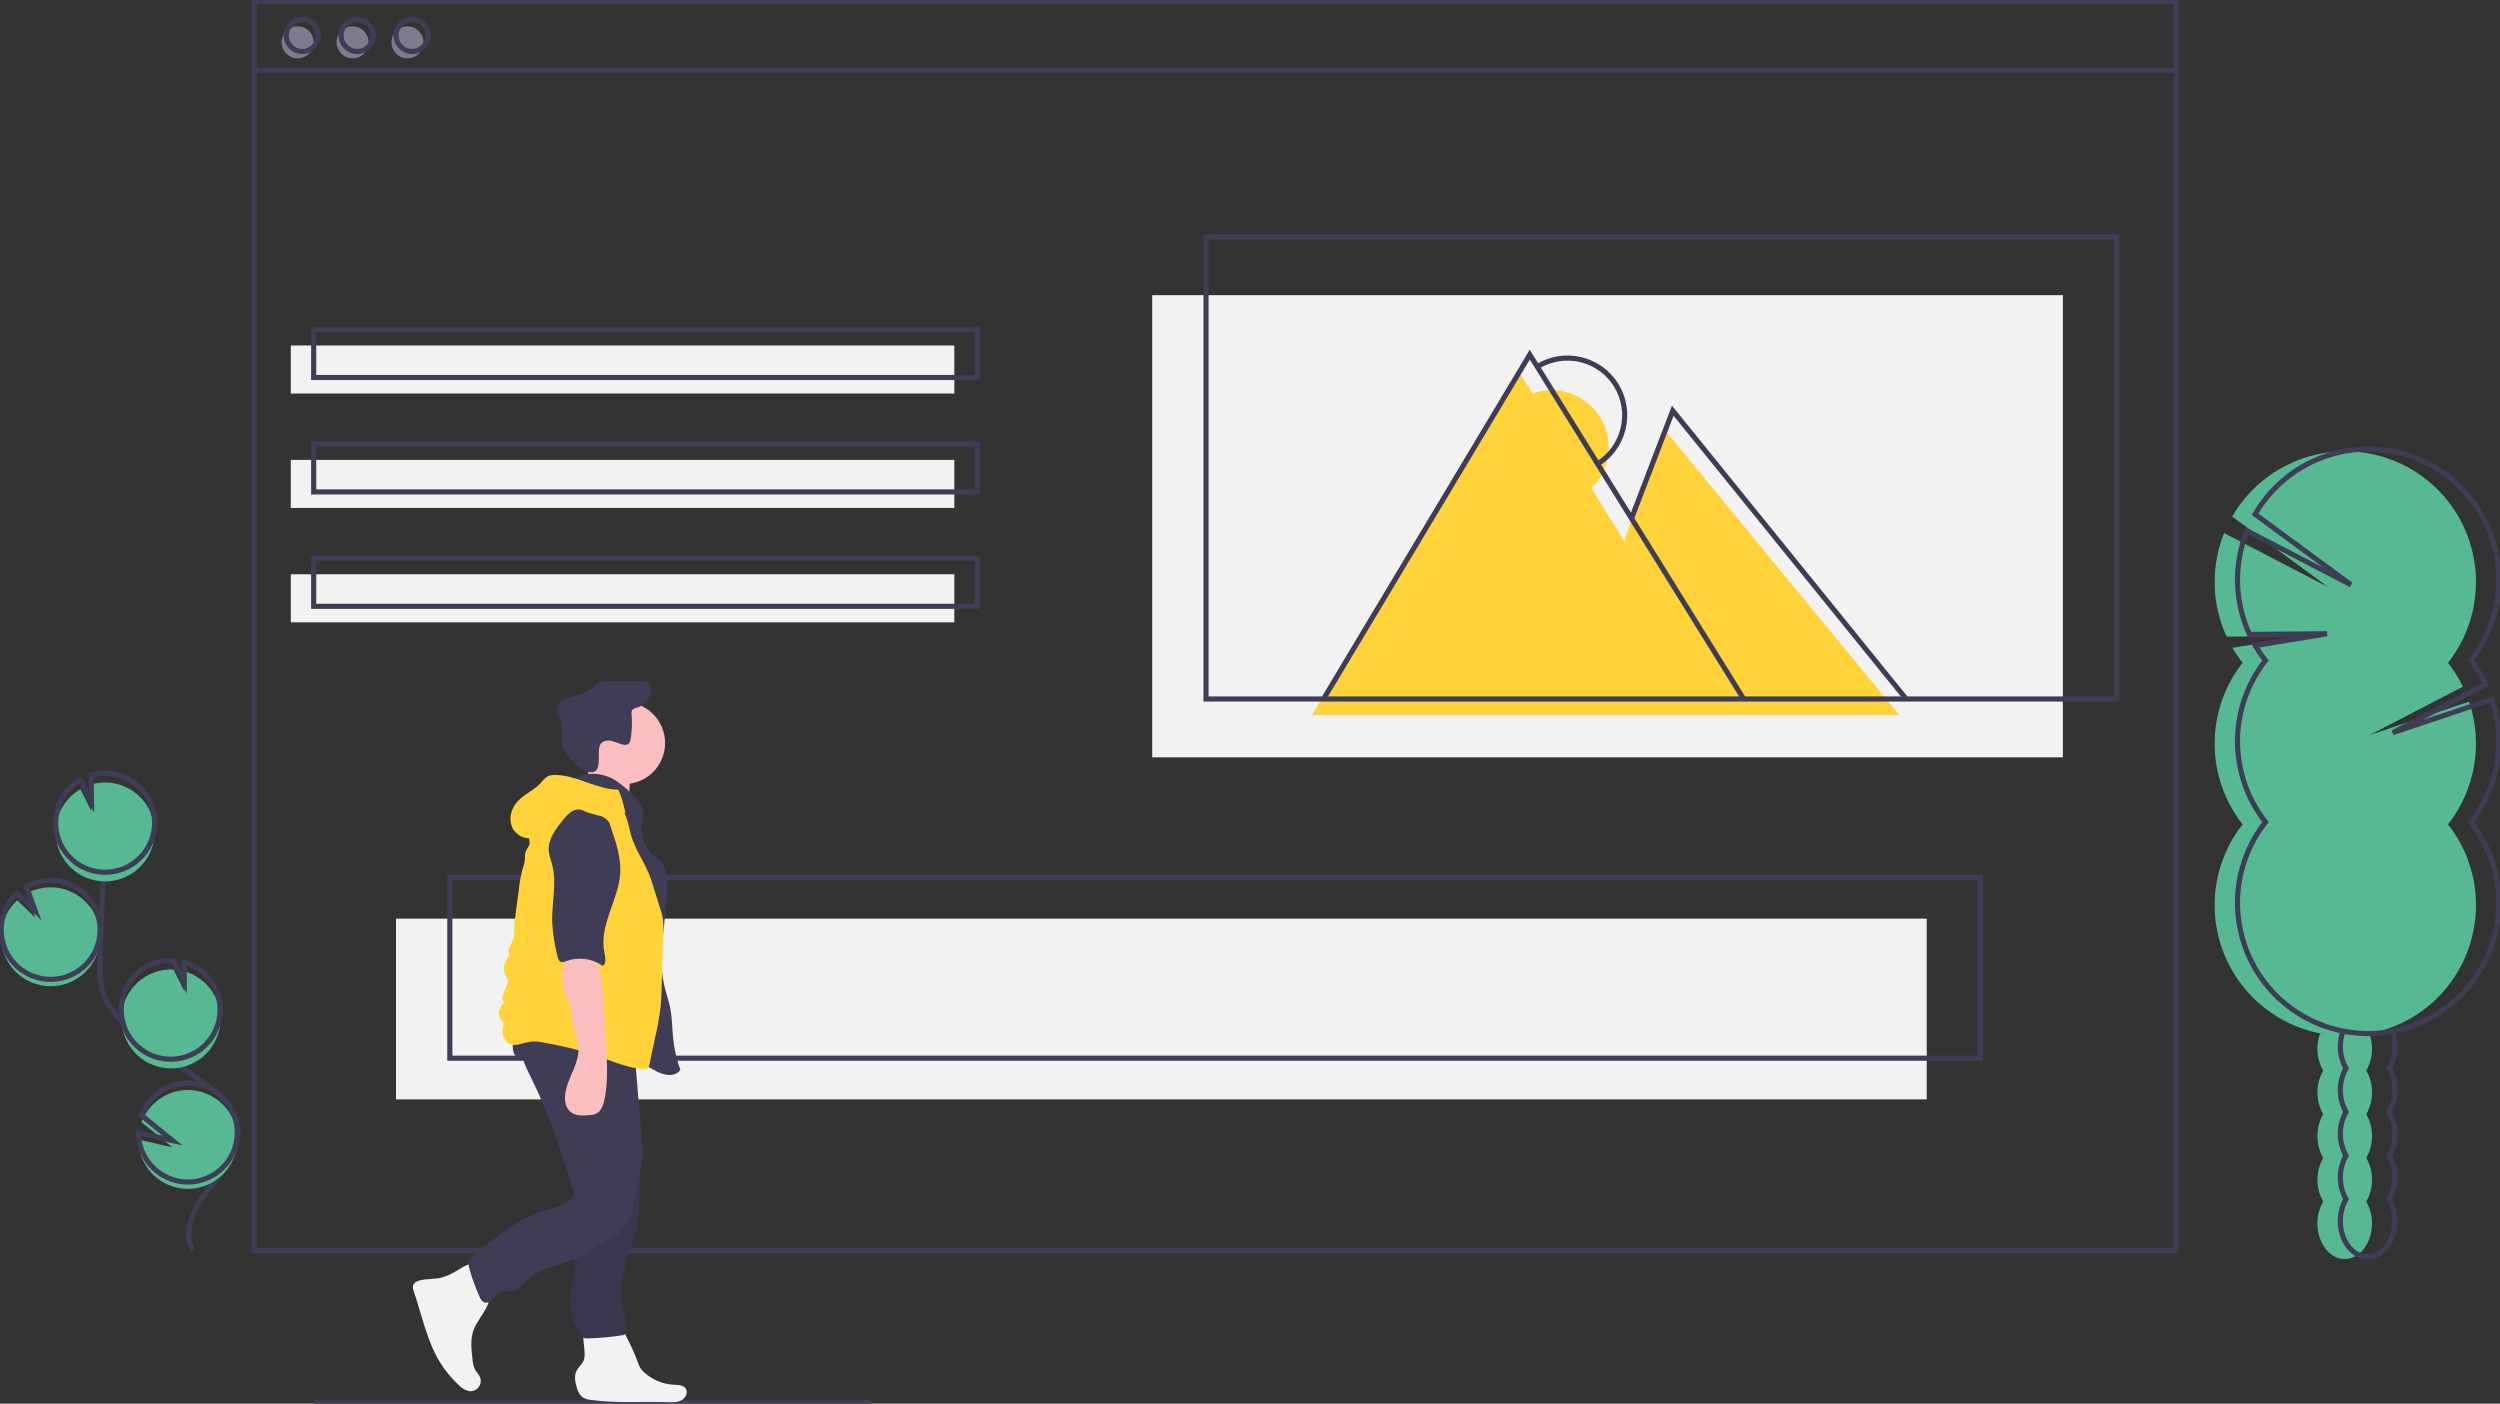 <svg width="488" height="274" viewBox="0 0 488 274" fill="none" xmlns="http://www.w3.org/2000/svg">
<rect x="0" y="0" width="488" height="274" fill="#333333" stroke="none"/>
<g clip-path="url(#clip0_344_3555)">
<path d="M58.104 11.389C59.831 11.389 61.23 9.989 61.23 8.262C61.23 6.536 59.831 5.136 58.104 5.136C56.377 5.136 54.977 6.536 54.977 8.262C54.977 9.989 56.377 11.389 58.104 11.389Z" fill="#7D7B8C"/>
<path d="M68.823 11.389C70.549 11.389 71.949 9.989 71.949 8.262C71.949 6.536 70.549 5.136 68.823 5.136C67.096 5.136 65.696 6.536 65.696 8.262C65.696 9.989 67.096 11.389 68.823 11.389Z" fill="#7D7B8C"/>
<path d="M79.541 11.389C81.268 11.389 82.668 9.989 82.668 8.262C82.668 6.536 81.268 5.136 79.541 5.136C77.815 5.136 76.415 6.536 76.415 8.262C76.415 9.989 77.815 11.389 79.541 11.389Z" fill="#7D7B8C"/>
<path d="M376.097 179.317H77.309V214.6H376.097V179.317Z" fill="#F2F2F2"/>
<path d="M402.67 57.614H224.916V147.83H402.67V57.614Z" fill="#F2F2F2"/>
<path d="M256.116 139.568L296.375 72.352L338.134 139.568" fill="#FFD339"/>
<path d="M317.143 105.179L325.182 84.188L370.738 139.568H316.92L317.143 105.179Z" fill="#FFD339"/>
<path d="M308.679 96.838C309.93 96.072 311.018 95.067 311.881 93.881C312.744 92.694 313.364 91.349 313.707 89.923C314.05 88.496 314.108 87.016 313.878 85.567C313.649 84.118 313.136 82.729 312.369 81.478C311.602 80.227 310.596 79.14 309.409 78.278C308.222 77.416 306.876 76.797 305.45 76.455C304.023 76.114 302.543 76.057 301.094 76.287C299.645 76.518 298.256 77.032 297.006 77.8" fill="#FFD339"/>
<path d="M452.887 201.718C452.538 202.68 452.361 203.697 452.365 204.721C452.35 206.214 452.734 207.685 453.476 208.981C452.747 210.282 452.365 211.749 452.365 213.241C452.365 214.732 452.747 216.199 453.476 217.501C452.747 218.802 452.365 220.269 452.365 221.761C452.365 223.252 452.747 224.719 453.476 226.021C452.747 227.322 452.365 228.789 452.365 230.281C452.365 231.772 452.747 233.239 453.476 234.54C452.734 235.836 452.35 237.307 452.365 238.8C452.365 242.65 454.749 245.771 457.69 245.771C460.63 245.771 463.015 242.65 463.015 238.8C463.029 237.307 462.646 235.836 461.903 234.54C462.632 233.239 463.015 231.772 463.015 230.281C463.015 228.789 462.632 227.322 461.903 226.021C462.632 224.719 463.015 223.252 463.015 221.761C463.015 220.269 462.632 218.802 461.903 217.501C462.632 216.199 463.015 214.732 463.015 213.241C463.015 211.749 462.632 210.282 461.903 208.981C462.646 207.685 463.029 206.214 463.015 204.721C463.018 203.712 462.846 202.709 462.507 201.759" fill="#57B894"/>
<path d="M437.756 129.377C437.029 128.451 436.366 127.475 435.773 126.458L449.765 124.16L434.633 124.272C433.181 121.114 432.389 117.692 432.305 114.217C432.222 110.742 432.848 107.287 434.146 104.062L454.448 114.594L435.724 100.831C437.478 97.8 439.838 95.162 442.656 93.083C445.474 91.003 448.69 89.526 452.103 88.744C455.517 87.961 459.055 87.89 462.497 88.534C465.94 89.179 469.212 90.525 472.112 92.49C475.011 94.455 477.474 96.995 479.349 99.953C481.224 102.911 482.469 106.224 483.008 109.684C483.546 113.145 483.366 116.679 482.479 120.067C481.593 123.455 480.018 126.624 477.852 129.377C478.986 130.818 479.962 132.378 480.761 134.028L462.599 143.464L481.965 136.965C483.325 140.984 483.661 145.28 482.943 149.462C482.225 153.644 480.475 157.581 477.852 160.917C480.812 164.679 482.653 169.198 483.165 173.958C483.677 178.717 482.839 183.524 480.748 187.83C478.656 192.135 475.396 195.766 471.339 198.306C467.281 200.846 462.591 202.192 457.804 202.192C453.018 202.192 448.328 200.846 444.27 198.306C440.213 195.766 436.952 192.135 434.861 187.83C432.77 183.524 431.932 178.717 432.444 173.958C432.956 169.198 434.797 164.679 437.756 160.917C434.22 156.421 432.298 150.867 432.298 145.147C432.298 139.427 434.22 133.873 437.756 129.377L437.756 129.377Z" fill="#57B894"/>
<path d="M457.354 201.271C457.005 202.234 456.828 203.25 456.831 204.274C456.817 205.768 457.2 207.238 457.943 208.534C457.214 209.836 456.831 211.302 456.831 212.794C456.831 214.286 457.214 215.752 457.943 217.054C457.214 218.355 456.831 219.822 456.831 221.314C456.831 222.806 457.214 224.272 457.943 225.574C457.214 226.875 456.831 228.342 456.831 229.834C456.831 231.325 457.214 232.792 457.943 234.094C457.2 235.39 456.817 236.86 456.831 238.354C456.831 242.204 459.216 245.324 462.156 245.324C465.097 245.324 467.481 242.203 467.481 238.354C467.496 236.86 467.112 235.39 466.37 234.094C467.099 232.792 467.481 231.325 467.481 229.834C467.481 228.342 467.099 226.875 466.37 225.574C467.099 224.272 467.481 222.806 467.481 221.314C467.481 219.822 467.099 218.355 466.37 217.054C467.099 215.752 467.481 214.286 467.481 212.794C467.481 211.302 467.099 209.836 466.37 208.534C467.112 207.238 467.496 205.768 467.481 204.274C467.485 203.265 467.313 202.263 466.974 201.312" stroke="#3F3D56" stroke-miterlimit="10"/>
<path d="M442.222 128.93C441.495 128.004 440.832 127.029 440.239 126.011L454.231 123.713L439.098 123.826C437.647 120.667 436.855 117.246 436.771 113.771C436.687 110.296 437.314 106.84 438.611 103.615L458.913 114.147L440.19 100.384C441.944 97.353 444.304 94.716 447.122 92.636C449.94 90.556 453.155 89.079 456.569 88.297C459.983 87.514 463.521 87.443 466.963 88.088C470.405 88.732 473.678 90.079 476.577 92.043C479.477 94.008 481.94 96.548 483.815 99.507C485.689 102.465 486.935 105.777 487.473 109.238C488.012 112.698 487.832 116.232 486.945 119.62C486.058 123.008 484.483 126.177 482.318 128.93C483.452 130.372 484.428 131.931 485.227 133.582L467.065 143.017L486.431 136.518C487.791 140.538 488.127 144.833 487.409 149.015C486.691 153.197 484.941 157.135 482.318 160.47C485.278 164.233 487.119 168.752 487.631 173.511C488.143 178.27 487.305 183.078 485.214 187.383C483.122 191.689 479.862 195.319 475.804 197.859C471.747 200.399 467.057 201.746 462.27 201.746C457.484 201.746 452.793 200.399 448.736 197.859C444.679 195.319 441.418 191.689 439.327 187.383C437.236 183.078 436.398 178.27 436.91 173.511C437.422 168.752 439.263 164.233 442.222 160.47C438.686 155.974 436.764 150.42 436.764 144.7C436.764 138.98 438.686 133.426 442.222 128.93L442.222 128.93Z" stroke="#3F3D56" stroke-miterlimit="10"/>
<path d="M424.778 0.223H49.618V244.077H424.778V0.223Z" stroke="#3F3D56" stroke-miterlimit="10"/>
<path d="M49.618 13.771H424.778" stroke="#3F3D56" stroke-miterlimit="10"/>
<path d="M58.996 10.049C60.723 10.049 62.123 8.649 62.123 6.923C62.123 5.196 60.723 3.796 58.996 3.796C57.27 3.796 55.87 5.196 55.87 6.923C55.87 8.649 57.27 10.049 58.996 10.049Z" stroke="#3F3D56" stroke-miterlimit="10"/>
<path d="M69.715 10.049C71.442 10.049 72.841 8.649 72.841 6.923C72.841 5.196 71.442 3.796 69.715 3.796C67.989 3.796 66.589 5.196 66.589 6.923C66.589 8.649 67.989 10.049 69.715 10.049Z" stroke="#3F3D56" stroke-miterlimit="10"/>
<path d="M80.435 10.049C82.162 10.049 83.561 8.649 83.561 6.923C83.561 5.196 82.162 3.796 80.435 3.796C78.708 3.796 77.309 5.196 77.309 6.923C77.309 8.649 78.708 10.049 80.435 10.049Z" stroke="#3F3D56" stroke-miterlimit="10"/>
<path d="M186.283 67.439H56.764V76.818H186.283V67.439Z" fill="#F2F2F2"/>
<path d="M186.283 89.77H56.764V99.149H186.283V89.77Z" fill="#F2F2F2"/>
<path d="M186.283 112.101H56.764V121.48H186.283V112.101Z" fill="#F2F2F2"/>
<path d="M190.749 64.313H61.23V73.692H190.749V64.313Z" stroke="#3F3D56" stroke-miterlimit="10"/>
<path d="M190.749 86.644H61.23V96.023H190.749V86.644Z" stroke="#3F3D56" stroke-miterlimit="10"/>
<path d="M190.749 108.975H61.23V118.354H190.749V108.975Z" stroke="#3F3D56" stroke-miterlimit="10"/>
<path d="M413.165 46.225H235.411V136.442H413.165V46.225Z" stroke="#3F3D56" stroke-miterlimit="10"/>
<path d="M386.592 171.278H87.804V206.561H386.592V171.278Z" stroke="#3F3D56" stroke-miterlimit="10"/>
<path d="M258.349 136.442L298.608 69.226L340.367 136.442" stroke="#3F3D56" stroke-miterlimit="10"/>
<path d="M318.482 101.159L326.522 80.168L372.077 136.442" stroke="#3F3D56" stroke-miterlimit="10"/>
<path d="M311.805 90.586C313.057 89.82 314.145 88.815 315.008 87.628C315.871 86.442 316.491 85.097 316.834 83.67C317.176 82.244 317.235 80.764 317.005 79.315C316.776 77.866 316.263 76.476 315.496 75.225C314.729 73.975 313.723 72.887 312.536 72.025C311.349 71.164 310.003 70.544 308.577 70.203C307.15 69.861 305.67 69.804 304.221 70.035C302.772 70.266 301.383 70.779 300.133 71.547" stroke="#3F3D56" stroke-miterlimit="10"/>
<path d="M9.425 192.5C10.919 192.57 12.408 192.293 13.777 191.69C15.145 191.087 16.355 190.174 17.31 189.024C18.265 187.874 18.941 186.517 19.282 185.061C19.624 183.605 19.623 182.09 19.279 180.635C18.935 179.18 18.258 177.824 17.301 176.675C16.344 175.526 15.133 174.615 13.764 174.014C12.395 173.413 10.905 173.138 9.411 173.211C7.917 173.284 6.461 173.703 5.157 174.434L6.863 179.109L3.353 175.739C1.472 177.459 0.35 179.857 0.234 182.404C0.19 183.297 0.272 184.192 0.479 185.063C0.959 187.106 2.092 188.938 3.706 190.28C5.32 191.622 7.328 192.401 9.425 192.5Z" fill="#57B894"/>
<path d="M37.642 244.09C35.595 240.3 37.918 235.655 40.587 232.275C43.257 228.895 46.511 225.377 46.442 221.071C46.342 214.881 39.773 211.226 34.524 207.945C30.629 205.51 27.037 202.622 23.822 199.341C22.533 198.025 21.287 196.618 20.534 194.938C19.448 192.518 19.478 189.765 19.547 187.114C19.775 178.281 20.211 169.458 20.856 160.643" stroke="#3F3D56" stroke-miterlimit="10"/>
<path d="M9.425 191.16C10.919 191.231 12.408 190.953 13.777 190.35C15.145 189.747 16.355 188.834 17.31 187.684C18.265 186.534 18.941 185.177 19.282 183.721C19.624 182.266 19.623 180.75 19.279 179.295C18.935 177.84 18.258 176.484 17.301 175.335C16.344 174.186 15.133 173.275 13.764 172.674C12.395 172.073 10.905 171.798 9.411 171.871C7.917 171.944 6.461 172.363 5.157 173.095L6.863 177.769L3.353 174.399C1.472 176.12 0.35 178.517 0.234 181.064C0.19 181.957 0.272 182.852 0.479 183.723C0.959 185.766 2.092 187.598 3.706 188.94C5.32 190.282 7.328 191.061 9.425 191.16Z" stroke="#3F3D56" stroke-miterlimit="10"/>
<path d="M10.878 161.946C10.953 160.33 11.434 158.758 12.276 157.375C13.118 155.993 14.295 154.845 15.697 154.037L17.858 158.313L17.793 153.137C19.757 152.559 21.853 152.619 23.779 153.31C25.706 154 27.363 155.285 28.512 156.979C29.661 158.673 30.241 160.689 30.17 162.734C30.099 164.779 29.379 166.749 28.116 168.359C26.852 169.969 25.109 171.136 23.139 171.69C21.169 172.245 19.074 172.16 17.155 171.446C15.237 170.733 13.595 169.428 12.467 167.72C11.339 166.013 10.782 163.991 10.878 161.946Z" fill="#57B894"/>
<path d="M10.878 160.16C10.953 158.543 11.434 156.971 12.276 155.589C13.118 154.207 14.295 153.059 15.697 152.251L17.858 156.526L17.793 151.35C19.757 150.772 21.853 150.833 23.779 151.523C25.706 152.214 27.363 153.499 28.512 155.193C29.661 156.887 30.241 158.902 30.17 160.947C30.099 162.993 29.379 164.963 28.116 166.573C26.852 168.183 25.109 169.349 23.139 169.904C21.169 170.459 19.074 170.373 17.155 169.66C15.237 168.946 13.595 167.641 12.467 165.934C11.339 164.226 10.782 162.204 10.878 160.16V160.16Z" stroke="#3F3D56" stroke-miterlimit="10"/>
<path d="M32.933 208.54C35.301 208.65 37.627 207.885 39.468 206.391C41.309 204.897 42.535 202.777 42.914 200.437C43.292 198.097 42.796 195.699 41.52 193.7C40.245 191.702 38.278 190.243 35.996 189.602L36.046 193.579L33.86 189.252C33.852 189.251 33.843 189.251 33.834 189.251C32.567 189.192 31.302 189.383 30.109 189.813C28.916 190.243 27.82 190.903 26.882 191.757C25.945 192.611 25.185 193.641 24.646 194.788C24.106 195.936 23.798 197.178 23.739 198.445C23.68 199.711 23.871 200.977 24.301 202.17C24.731 203.363 25.392 204.459 26.245 205.396C27.099 206.334 28.129 207.094 29.276 207.633C30.424 208.172 31.666 208.48 32.933 208.54Z" fill="#57B894"/>
<path d="M32.859 206.753C35.227 206.864 37.553 206.099 39.394 204.605C41.235 203.11 42.461 200.991 42.84 198.651C43.218 196.31 42.722 193.912 41.446 191.914C40.17 189.916 38.204 188.457 35.921 187.815L35.971 191.793L33.786 187.466C33.777 187.465 33.769 187.464 33.76 187.464C32.493 187.405 31.227 187.596 30.035 188.026C28.842 188.456 27.745 189.117 26.808 189.971C24.915 191.695 23.784 194.1 23.665 196.658C23.606 197.925 23.797 199.191 24.227 200.383C24.657 201.576 25.317 202.672 26.171 203.61C27.895 205.503 30.301 206.634 32.859 206.753Z" stroke="#3F3D56" stroke-miterlimit="10"/>
<path d="M28.093 226.835C29.106 228.804 30.765 230.364 32.792 231.254C34.819 232.145 37.091 232.311 39.226 231.726C41.361 231.14 43.23 229.838 44.519 228.039C45.808 226.239 46.44 224.05 46.307 221.84C46.174 219.63 45.285 217.533 43.79 215.901C42.294 214.268 40.283 213.199 38.093 212.874C35.903 212.548 33.668 212.985 31.762 214.112C29.856 215.239 28.396 216.987 27.626 219.063L33.656 223.969L27.023 222.432C27.021 223.964 27.389 225.474 28.093 226.835Z" fill="#57B894"/>
<path d="M28.093 225.495C29.106 227.464 30.765 229.024 32.792 229.915C34.819 230.805 37.091 230.972 39.226 230.386C41.361 229.8 43.23 228.499 44.519 226.699C45.808 224.899 46.44 222.71 46.307 220.5C46.174 218.29 45.285 216.193 43.79 214.561C42.294 212.928 40.283 211.86 38.093 211.534C35.903 211.208 33.668 211.646 31.762 212.772C29.856 213.899 28.396 215.647 27.626 217.723L33.656 222.629L27.023 221.092C27.021 222.624 27.389 224.134 28.093 225.495V225.495Z" stroke="#3F3D56" stroke-miterlimit="10"/>
<path d="M61.453 273.777H169.982" stroke="#3F3D56" stroke-miterlimit="10"/>
<path d="M88.611 248.374C87.894 248.774 87.138 249.098 86.354 249.341C84.952 249.724 83.454 249.584 82.038 249.91C81.458 250.044 80.827 250.324 80.643 250.89C80.556 251.321 80.61 251.768 80.796 252.166C82.36 256.753 83.303 261.624 85.798 265.779C86.847 267.524 88.148 269.104 89.66 270.467C90.187 271.028 90.876 271.41 91.63 271.559C91.98 271.596 92.333 271.54 92.655 271.397C92.976 271.253 93.254 271.028 93.46 270.743C93.667 270.458 93.794 270.123 93.83 269.773C93.866 269.423 93.809 269.07 93.664 268.749C93.441 268.252 93.025 267.866 92.756 267.392C92.466 266.787 92.295 266.132 92.254 265.462C92.008 263.5 91.77 261.45 92.45 259.593C92.906 258.348 93.742 257.286 94.439 256.157C95.136 255.029 95.715 253.736 95.56 252.419C95.402 251.525 95.059 250.674 94.552 249.92C94.088 249.141 93.171 247.048 92.239 246.788C91.271 246.518 89.455 247.942 88.611 248.374Z" fill="#F2F2F2"/>
<path d="M114.125 264.22C114.139 264.663 114.077 265.106 113.941 265.529C113.65 266.3 112.926 266.828 112.551 267.563C112.031 268.584 112.267 269.819 112.612 270.912C112.77 271.618 113.148 272.256 113.692 272.734C114.188 273.042 114.752 273.223 115.335 273.26C120.313 273.949 125.37 273.554 130.393 273.699C131.309 273.725 132.278 273.757 133.078 273.309C133.877 272.862 134.371 271.737 133.827 271C133.339 270.338 132.374 270.344 131.553 270.305C129.413 270.196 127.376 269.357 125.78 267.927C125.466 267.658 125.193 267.344 124.971 266.995C124.8 266.685 124.658 266.36 124.547 266.024C123.843 264.117 123.005 262.261 122.04 260.472C121.814 259.946 121.439 259.497 120.962 259.181C120.595 259.014 120.196 258.927 119.792 258.925C118.54 258.844 115.298 258.418 114.33 259.392C113.435 260.291 114.144 263.077 114.125 264.22Z" fill="#F2F2F2"/>
<path d="M121.828 153.043C126.245 153.043 129.826 149.462 129.826 145.046C129.826 140.629 126.245 137.048 121.828 137.048C117.412 137.048 113.831 140.629 113.831 145.046C113.831 149.462 117.412 153.043 121.828 153.043Z" fill="#FBBEBE"/>
<path d="M114.607 151.649C114.172 152.95 113.305 154.063 112.15 154.804L123.211 157.06C122.81 155.446 122.757 153.764 123.056 152.128C123.166 151.732 123.189 151.317 123.122 150.911C122.914 150.109 122.011 149.723 121.203 149.538C119.184 149.078 117.399 148.831 115.523 147.94C114.949 148.921 115.03 150.517 114.607 151.649Z" fill="#FBBEBE"/>
<path d="M112.058 151.81C113.248 151.271 114.544 151.009 115.85 151.043C117.156 151.077 118.436 151.407 119.597 152.007C120.98 152.821 122.241 153.827 123.342 154.995C124.406 156.021 125.54 157.195 125.616 158.671C125.59 159.386 125.49 160.097 125.316 160.792C125.114 162.253 125.371 163.742 126.053 165.051C126.734 166.36 127.806 167.425 129.12 168.097C129.998 169.561 130.18 171.334 130.193 173.042C130.244 179.51 128.204 186.058 129.66 192.361C130.003 193.841 130.533 195.274 130.829 196.763C131.211 198.693 131.192 200.677 131.393 202.634C131.61 204.753 132.084 206.838 132.804 208.843C132.323 209.609 131.321 209.902 130.419 209.84C129.519 209.726 128.651 209.432 127.868 208.975C123.97 206.98 120.399 204.349 116.362 202.654C113.691 201.533 110.845 200.834 108.254 199.539C105.663 198.243 103.253 196.187 102.46 193.401C102.171 192.18 102.042 190.928 102.078 189.674C101.999 184.398 101.926 179.065 103.074 173.916C104.087 169.374 106.039 165.03 106.465 160.397C106.604 158.888 106.607 157.274 107.449 156.015C108.64 154.237 111.212 153.776 112.058 151.81Z" fill="#3F3D56"/>
<path d="M117.28 145.158C117.751 144.544 118.66 144.46 119.413 144.642C120.166 144.824 120.86 145.212 121.62 145.359C121.793 145.408 121.974 145.421 122.152 145.396C122.33 145.371 122.501 145.309 122.653 145.214C122.919 144.952 123.078 144.601 123.099 144.229C123.366 142.644 123.428 141.032 123.284 139.431C123.245 139.207 123.26 138.976 123.328 138.759C123.516 138.305 124.091 138.197 124.56 138.052C125.334 137.79 125.998 137.278 126.449 136.597C126.899 135.915 127.11 135.103 127.047 134.289C127.036 133.898 126.872 133.528 126.59 133.256C126.234 133.03 125.813 132.93 125.393 132.972C123.244 132.955 121.094 132.956 118.944 132.974C118.147 132.915 117.348 133.06 116.623 133.397C116.145 133.74 115.695 134.119 115.276 134.532C114.082 135.495 112.467 135.691 111.014 136.185C110.305 136.387 109.661 136.771 109.146 137.299C108.894 137.567 108.721 137.9 108.648 138.26C108.575 138.621 108.605 138.995 108.734 139.34C108.89 139.618 109.064 139.886 109.255 140.141C110.112 141.511 109.541 143.288 109.669 144.899C109.829 146.911 112.806 150.174 114.825 150.65C118.084 151.419 116.201 146.479 117.28 145.158Z" fill="#3F3D56"/>
<path d="M112.766 233.357C113.036 234.816 113.17 236.297 113.165 237.781C113.066 239.85 112.32 241.842 112.183 243.909C112.08 245.452 112.318 247.011 112.104 248.543C111.966 249.524 111.646 250.469 111.448 251.439C111.135 253.021 111.144 254.649 111.475 256.226C111.805 257.804 112.451 259.299 113.373 260.621C113.509 260.847 113.701 261.034 113.932 261.162C114.153 261.244 114.389 261.275 114.624 261.254C116.951 261.206 119.273 260.995 121.571 260.622C121.739 260.615 121.899 260.545 122.017 260.426C122.069 260.346 122.102 260.256 122.114 260.162C122.54 257.972 121.568 255.776 121.321 253.558C121.057 251.19 121.626 248.817 122.19 246.502C122.445 245.36 122.765 244.233 123.147 243.127C123.419 242.382 123.748 241.658 123.985 240.901C124.319 239.713 124.523 238.491 124.592 237.257C124.757 235.312 124.843 233.361 124.853 231.406C124.909 229.554 124.755 227.701 124.394 225.884C123.875 223.582 122.814 221.445 121.762 219.334C121.199 219.469 120.671 219.72 120.211 220.071C118.855 220.949 117.44 221.731 115.974 222.411C114.99 222.869 113.07 223.194 112.445 224.146C111.829 225.086 112.227 227.003 112.274 228.04C112.355 229.819 112.519 231.591 112.766 233.357Z" fill="#3F3D56"/>
<path opacity="0.1" d="M112.766 233.357C113.036 234.816 113.17 236.297 113.165 237.781C113.066 239.85 112.32 241.842 112.183 243.909C112.08 245.452 112.318 247.011 112.104 248.543C111.966 249.524 111.646 250.469 111.448 251.439C111.135 253.021 111.144 254.649 111.475 256.226C111.805 257.804 112.451 259.299 113.373 260.621C113.509 260.847 113.701 261.034 113.932 261.162C114.153 261.244 114.389 261.275 114.624 261.254C116.951 261.206 119.273 260.995 121.571 260.622C121.739 260.615 121.899 260.545 122.017 260.426C122.069 260.346 122.102 260.256 122.114 260.162C122.54 257.972 121.568 255.776 121.321 253.558C121.057 251.19 121.626 248.817 122.19 246.502C122.445 245.36 122.765 244.233 123.147 243.127C123.419 242.382 123.748 241.658 123.985 240.901C124.319 239.713 124.523 238.491 124.592 237.257C124.757 235.312 124.843 233.361 124.853 231.406C124.909 229.554 124.755 227.701 124.394 225.884C123.875 223.582 122.814 221.445 121.762 219.334C121.199 219.469 120.671 219.72 120.211 220.071C118.855 220.949 117.44 221.731 115.974 222.411C114.99 222.869 113.07 223.194 112.445 224.146C111.829 225.086 112.227 227.003 112.274 228.04C112.355 229.819 112.519 231.591 112.766 233.357Z" fill="black"/>
<path d="M101.953 201.985C100.891 204.844 102.452 207.934 103.808 210.666C107.15 217.397 109.47 224.579 111.778 231.73C112.008 232.248 112.062 232.827 111.931 233.379C111.764 233.755 111.494 234.075 111.152 234.303C109.561 235.511 107.534 235.942 105.639 236.574C103.807 237.186 102.052 238.008 100.411 239.025C99.037 239.876 97.75 240.859 96.466 241.84L92.378 244.962C92.113 245.141 91.882 245.365 91.694 245.624C91.3 246.242 91.462 247.05 91.658 247.757C92.178 249.628 92.847 251.455 93.659 253.219C93.793 253.606 94.048 253.94 94.385 254.171C95.023 254.513 95.804 254.059 96.291 253.523C96.778 252.987 97.2 252.32 97.887 252.09C98.573 251.86 99.328 252.138 100.045 252.037C101.203 251.875 101.973 250.807 102.808 249.988C106.221 246.639 111.919 246.882 115.674 243.922C116.216 243.436 116.791 242.987 117.393 242.578C118.028 242.203 118.748 241.997 119.406 241.666C121.409 240.657 122.668 238.572 123.343 236.433C124.017 234.295 124.21 232.037 124.694 229.848C124.994 228.728 125.225 227.59 125.386 226.442C125.458 225.369 125.435 224.292 125.316 223.222L123.962 206.465C123.851 205.1 123.741 203.734 123.527 202.382C119.504 202.526 115.483 202.688 111.458 202.735C108.254 202.773 104.992 202.997 101.953 201.985Z" fill="#3F3D56"/>
<path d="M100.474 205.905C101.02 206.783 102.349 206.765 103.263 206.284C104.178 205.802 104.889 204.994 105.806 204.517C107.038 203.876 108.496 203.9 109.884 203.939C112.082 204.001 114.307 204.067 116.422 204.67C118.609 205.293 120.738 206.492 123 206.253C123.198 206.253 123.394 206.209 123.573 206.125C123.753 206.04 123.911 205.918 124.038 205.765C124.164 205.524 124.223 205.254 124.209 204.983L124.283 203.007C124.328 202.665 124.274 202.318 124.126 202.006C123.936 201.747 123.676 201.548 123.376 201.432C120.157 199.874 116.486 199.584 112.911 199.461C111.094 199.399 109.277 199.373 107.458 199.385C105.915 199.394 104.062 199.171 102.562 199.583C100.549 200.136 99.453 204.262 100.474 205.905Z" fill="#3F3D56"/>
<path d="M120.688 154.155C116.47 154.118 112.648 151.334 108.431 151.266C107.921 151.231 107.41 151.319 106.942 151.523C106.392 151.885 105.911 152.343 105.522 152.875C104.274 154.225 102.469 154.946 101.187 156.264C99.986 157.5 99.318 159.342 99.792 160.999C100.267 162.656 102.057 163.927 103.733 163.528C104.409 161.342 105.803 159.447 107.69 158.152C108.672 157.522 109.707 156.979 110.783 156.528C112.679 155.67 114.799 154.794 116.778 155.438C117.507 155.714 118.196 156.089 118.823 156.553L122.122 158.77C121.737 157.253 121.392 155.553 120.688 154.155Z" fill="#FFD339"/>
<path d="M103.248 162.062C102.688 162.761 103.494 163.773 103.371 164.66C103.289 165.25 102.804 165.7 102.602 166.259C102.393 166.839 102.504 167.481 102.424 168.092C102.345 168.537 102.227 168.974 102.072 169.398C101.717 170.665 101.469 171.96 101.331 173.269L100.593 178.782C100.465 179.612 100.387 180.449 100.359 181.288C100.396 181.915 100.355 182.544 100.234 183.161C100.017 183.746 99.76 184.315 99.466 184.866C99.32 185.143 99.242 185.45 99.237 185.763C99.233 186.076 99.301 186.385 99.438 186.666C98.892 187.145 98.528 187.797 98.408 188.513C98.288 189.229 98.419 189.965 98.779 190.595C98.926 190.784 99.04 190.995 99.119 191.221C99.161 191.536 99.109 191.857 98.969 192.142L98.223 194.132C98.031 194.641 97.971 195.416 98.502 195.532C98.062 195.989 97.719 196.531 97.495 197.124C97.385 197.422 97.353 197.742 97.4 198.056C97.447 198.37 97.572 198.666 97.763 198.919C97.948 199.082 98.106 199.274 98.231 199.487C98.304 199.784 98.285 200.096 98.177 200.382C98.065 200.816 98.043 201.269 98.113 201.712C98.183 202.155 98.343 202.579 98.583 202.958C98.832 203.332 99.184 203.625 99.597 203.802C100.009 203.979 100.465 204.032 100.907 203.954C102.4 203.617 103.742 203.086 105.248 203.362C108.502 203.888 111.72 204.621 114.882 205.557C118.466 206.701 121.936 208.379 125.681 208.731C125.927 208.781 126.184 208.741 126.403 208.619C126.594 208.438 126.713 208.194 126.737 207.932L127.895 202.504C128.361 200.499 128.716 198.469 128.959 196.425C129.091 195.105 129.128 193.778 129.166 192.452L129.464 181.9C129.604 180.345 129.396 178.778 128.857 177.313L127.141 171.835C126.161 168.708 123.915 165.936 123.115 162.759C122.609 160.749 122.235 158.591 120.877 157.024C118.942 154.789 115.593 154.442 112.662 154.826C111.328 154.949 110.033 155.343 108.857 155.986C107.533 156.78 106.557 158.03 105.613 159.253C104.835 160.26 104.044 161.069 103.248 162.062Z" fill="#FFD339"/>
<path d="M110.091 193.099C110.333 194.14 110.84 195.1 111.15 196.123C111.67 197.837 111.626 199.682 112.145 201.396C112.363 202.116 112.679 202.807 112.835 203.542C113.2 205.256 112.667 207.029 112.006 208.652C111.345 210.275 110.54 211.875 110.325 213.615C110.174 214.84 110.391 216.223 111.335 217.018C112.315 217.843 113.74 217.787 115.017 217.678C115.475 217.665 115.928 217.571 116.353 217.399C117.329 216.938 117.741 215.782 117.969 214.726C118.734 211.188 118.515 207.521 118.293 203.908L117.712 194.459C117.673 192.626 117.407 190.804 116.919 189.036C116.715 188.401 116.36 187.117 115.78 186.711C115.205 186.31 113.563 186.292 112.852 186.258C109.512 186.101 109.55 190.762 110.091 193.099Z" fill="#FBBEBE"/>
<path d="M113.791 158.212C113.437 158.057 113.05 157.993 112.666 158.027C112.281 158.061 111.911 158.192 111.59 158.406C110.954 158.842 110.396 159.383 109.942 160.007C108.468 161.805 106.908 163.869 107.127 166.184C107.269 167.044 107.483 167.891 107.767 168.716C108.755 172.409 107.662 176.314 107.787 180.135C107.928 182.341 108.274 184.529 108.819 186.671C108.916 187.111 109.073 187.62 109.498 187.768C109.833 187.833 110.18 187.779 110.48 187.616C111.659 187.181 112.926 187.035 114.174 187.192C115.421 187.35 116.612 187.805 117.646 188.519C118.437 188.098 118.141 186.763 117.963 185.885C117.437 183.274 118.152 180.581 119.02 178.064C119.888 175.547 120.927 173.032 121.071 170.373C121.234 167.36 120.235 164.42 119.25 161.568C119.156 160.971 118.874 160.42 118.445 159.996C118.016 159.571 117.462 159.294 116.865 159.206C115.818 158.897 114.758 158.718 113.791 158.212Z" fill="#3F3D56"/>
</g>
<defs>
<clipPath id="clip0_344_3555">
<rect width="488" height="274" fill="white"/>
</clipPath>
</defs>
</svg>
